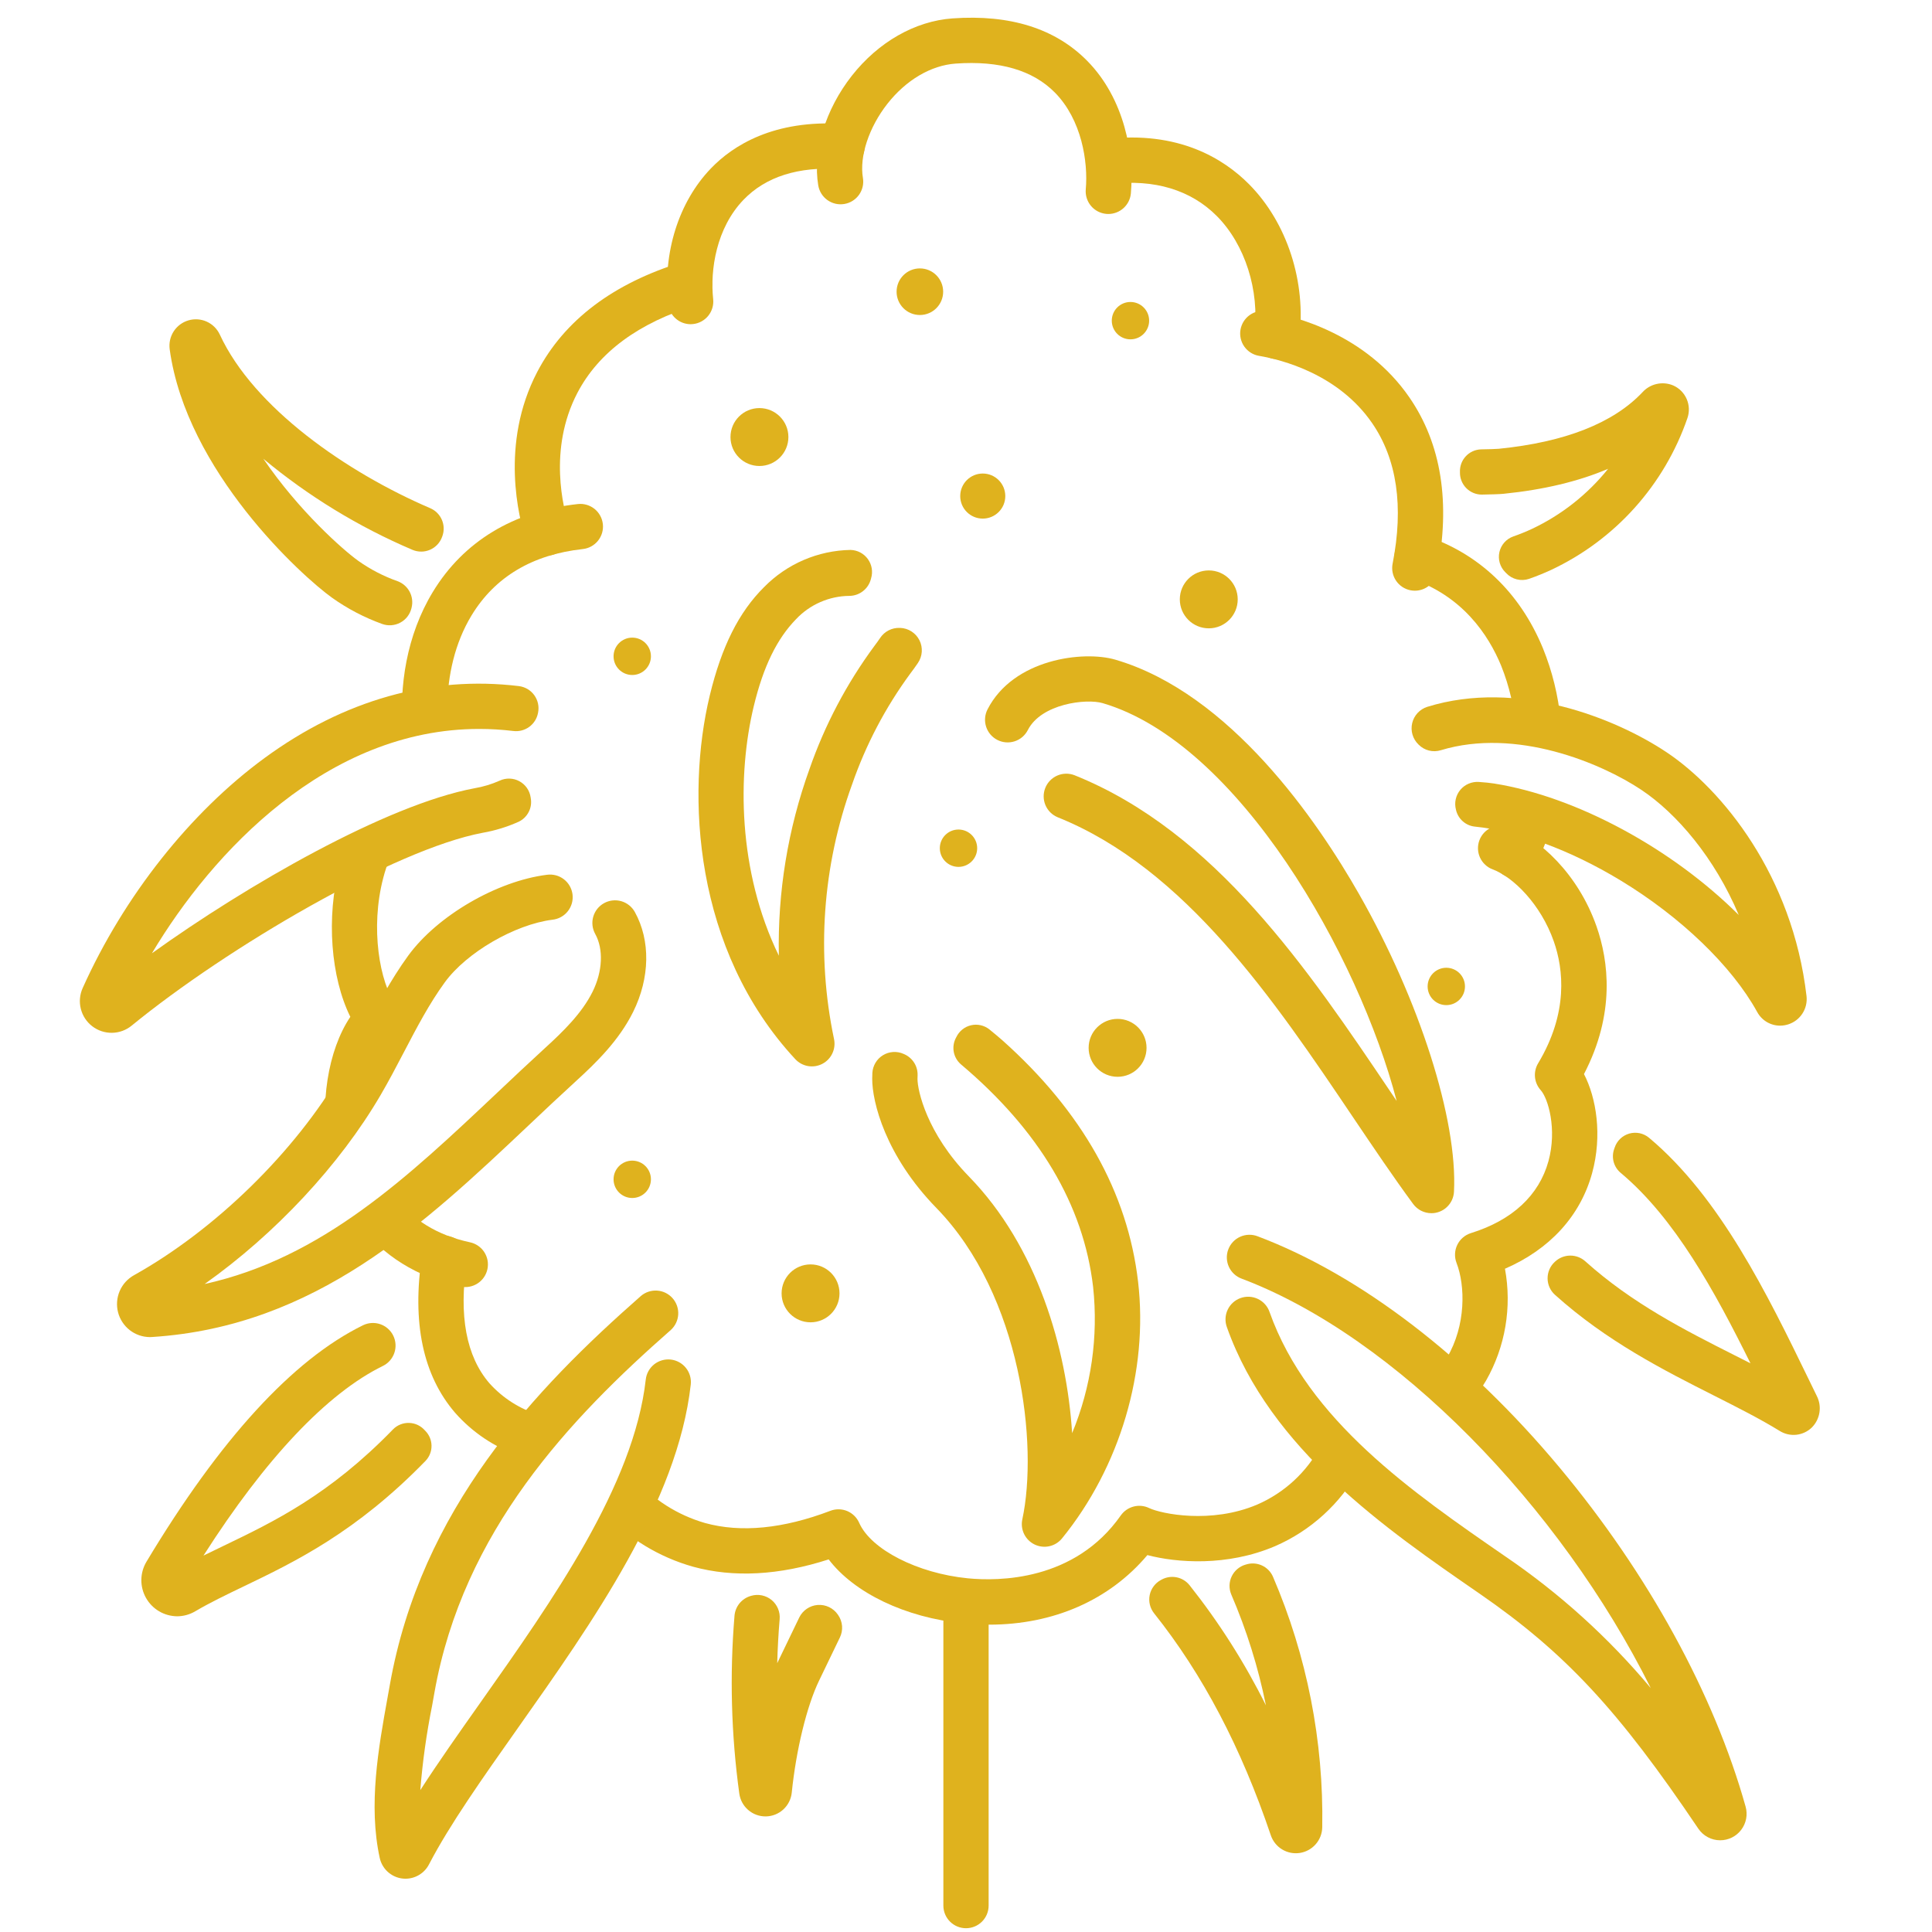 <svg width="112" height="112" viewBox="0 0 112 112" fill="none" xmlns="http://www.w3.org/2000/svg">
<path d="M72.231 90.696L72.197 90.706C72.024 90.757 71.863 90.844 71.726 90.962C71.589 91.079 71.478 91.224 71.401 91.387C71.323 91.55 71.281 91.728 71.277 91.908C71.274 92.089 71.308 92.268 71.378 92.434C72.268 94.502 72.941 96.655 73.387 98.861C72.157 96.391 70.673 94.057 68.959 91.895C68.769 91.659 68.502 91.496 68.205 91.438C67.908 91.379 67.599 91.428 67.334 91.575L67.29 91.599C67.126 91.689 66.984 91.813 66.873 91.964C66.762 92.115 66.685 92.288 66.648 92.472C66.611 92.655 66.615 92.844 66.659 93.026C66.703 93.208 66.787 93.378 66.903 93.524C69.72 97.058 71.947 101.295 73.67 106.393C73.785 106.735 74.017 107.025 74.325 107.212C74.633 107.4 74.998 107.472 75.354 107.417C75.71 107.362 76.036 107.183 76.273 106.912C76.511 106.641 76.645 106.294 76.652 105.934C76.739 100.942 75.765 95.988 73.794 91.4C73.667 91.111 73.437 90.878 73.148 90.748C72.859 90.618 72.533 90.599 72.231 90.696Z" fill="#DFB21E"/>
<path d="M105.324 80.93C105.164 80.603 105.003 80.272 104.841 79.938C102.471 75.064 99.717 69.402 95.593 65.955C95.437 65.825 95.25 65.735 95.051 65.693C94.852 65.652 94.645 65.659 94.449 65.715C94.253 65.771 94.074 65.874 93.927 66.015C93.78 66.156 93.669 66.331 93.605 66.524C93.593 66.561 93.58 66.597 93.567 66.633C93.486 66.875 93.481 67.136 93.552 67.381C93.624 67.626 93.769 67.843 93.967 68.004C97.086 70.618 99.405 74.848 101.476 79.032C101.164 78.873 100.847 78.713 100.526 78.551C97.689 77.118 94.618 75.562 91.901 73.119C91.66 72.903 91.347 72.785 91.023 72.788C90.699 72.791 90.388 72.915 90.15 73.136L90.131 73.153C89.999 73.275 89.893 73.423 89.822 73.588C89.75 73.753 89.714 73.931 89.715 74.111C89.716 74.291 89.755 74.469 89.829 74.633C89.903 74.797 90.01 74.943 90.144 75.063C93.136 77.754 96.457 79.436 99.343 80.894C100.726 81.593 102.033 82.253 103.171 82.953C103.461 83.134 103.803 83.211 104.143 83.174C104.482 83.136 104.799 82.985 105.043 82.744C105.273 82.51 105.425 82.208 105.475 81.882C105.526 81.557 105.473 81.224 105.324 80.93Z" fill="#DFB21E"/>
<path d="M96.991 22.342C96.689 22.216 96.355 22.187 96.035 22.26C95.716 22.332 95.427 22.502 95.209 22.746C93.518 24.531 90.719 25.631 86.887 26.016C86.736 26.031 86.322 26.042 85.866 26.05C85.698 26.054 85.532 26.091 85.379 26.16C85.226 26.229 85.088 26.327 84.974 26.45C84.859 26.573 84.77 26.717 84.712 26.875C84.654 27.032 84.628 27.2 84.635 27.367C84.635 27.377 84.635 27.386 84.635 27.395C84.633 27.563 84.665 27.73 84.729 27.885C84.793 28.041 84.886 28.182 85.005 28.301C85.124 28.42 85.266 28.514 85.421 28.578C85.577 28.642 85.743 28.674 85.911 28.672C86.435 28.663 86.935 28.649 87.149 28.627C89.484 28.393 91.514 27.908 93.225 27.177C92.038 28.656 90.531 29.846 88.816 30.657C88.46 30.823 88.094 30.971 87.723 31.1C87.524 31.171 87.346 31.291 87.206 31.45C87.066 31.608 86.968 31.799 86.922 32.005C86.876 32.211 86.882 32.426 86.941 32.629C87 32.832 87.109 33.017 87.258 33.166C87.278 33.186 87.297 33.206 87.316 33.225C87.481 33.401 87.693 33.526 87.927 33.585C88.16 33.644 88.406 33.635 88.634 33.559C89.072 33.406 89.502 33.232 89.923 33.037C91.76 32.173 93.406 30.95 94.762 29.439C96.118 27.929 97.158 26.162 97.82 24.243C97.947 23.88 97.932 23.482 97.778 23.13C97.625 22.777 97.344 22.496 96.991 22.342Z" fill="#DFB21E"/>
<path d="M48.57 93.599C48.441 93.412 48.265 93.262 48.06 93.164C47.855 93.066 47.628 93.024 47.402 93.041C47.175 93.059 46.957 93.135 46.77 93.263C46.582 93.391 46.431 93.566 46.332 93.771L45.115 96.294C45.096 96.334 45.077 96.375 45.057 96.417C45.079 95.566 45.126 94.717 45.197 93.87C45.216 93.66 45.183 93.449 45.102 93.255C45.021 93.061 44.894 92.889 44.732 92.755C44.57 92.621 44.377 92.529 44.171 92.486C43.965 92.443 43.752 92.451 43.55 92.51L43.519 92.519C43.265 92.593 43.039 92.742 42.871 92.946C42.704 93.151 42.602 93.402 42.58 93.665C42.295 97.103 42.388 100.56 42.858 103.977C42.909 104.343 43.09 104.679 43.369 104.922C43.648 105.165 44.005 105.299 44.375 105.299H44.402C44.777 105.293 45.136 105.148 45.412 104.894C45.688 104.641 45.861 104.294 45.899 103.921C46.15 101.451 46.77 98.905 47.48 97.433L48.689 94.926C48.789 94.72 48.832 94.491 48.815 94.263C48.797 94.034 48.719 93.815 48.589 93.626L48.57 93.599Z" fill="#DFB21E"/>
<path d="M23.859 35.229C23.938 34.917 23.898 34.587 23.747 34.303C23.596 34.019 23.345 33.8 23.043 33.691C22.238 33.406 21.476 33.012 20.779 32.519C19.9 31.892 17.337 29.632 15.267 26.596C17.876 28.766 20.788 30.544 23.91 31.874C24.072 31.943 24.247 31.978 24.423 31.977C24.599 31.977 24.773 31.939 24.935 31.868C25.096 31.797 25.241 31.694 25.361 31.565C25.481 31.436 25.573 31.283 25.631 31.117L25.646 31.077C25.756 30.769 25.745 30.432 25.615 30.132C25.485 29.832 25.247 29.593 24.947 29.463C20.078 27.375 14.701 23.629 12.743 19.396C12.589 19.064 12.32 18.798 11.987 18.646C11.653 18.495 11.276 18.469 10.924 18.572C10.572 18.675 10.269 18.901 10.07 19.208C9.87 19.516 9.788 19.884 9.837 20.248C10.805 27.327 17.513 33.414 19.257 34.657C20.148 35.29 21.122 35.799 22.151 36.171C22.322 36.233 22.504 36.258 22.685 36.245C22.866 36.232 23.043 36.182 23.203 36.096C23.364 36.011 23.504 35.892 23.616 35.749C23.728 35.605 23.808 35.44 23.851 35.264L23.859 35.229Z" fill="#DFB21E"/>
<path d="M12.437 19.891V19.892L12.437 19.895L12.437 19.891Z" fill="#DFB21E"/>
<path d="M52.158 36.4C51.934 36.392 51.712 36.441 51.514 36.543C51.315 36.645 51.145 36.797 51.022 36.984C50.925 37.128 50.813 37.285 50.683 37.456C49.079 39.631 47.812 42.035 46.925 44.587C45.675 48.053 45.074 51.72 45.151 55.403C42.757 50.488 42.747 44.878 43.697 40.939C44.262 38.593 45.06 37.013 46.145 35.897C46.543 35.474 47.024 35.135 47.557 34.903C48.09 34.67 48.664 34.548 49.246 34.544C49.534 34.541 49.813 34.441 50.038 34.261C50.264 34.082 50.423 33.832 50.491 33.552C50.493 33.543 50.496 33.535 50.498 33.526C50.555 33.337 50.567 33.139 50.535 32.945C50.502 32.751 50.425 32.567 50.31 32.408C50.194 32.249 50.044 32.118 49.87 32.026C49.696 31.935 49.503 31.885 49.306 31.88C47.419 31.913 45.62 32.686 44.297 34.033C42.831 35.486 41.83 37.485 41.145 40.323C39.756 46.088 40.22 55.068 46.104 61.401C46.3 61.612 46.56 61.753 46.843 61.801C47.127 61.85 47.418 61.804 47.673 61.671C47.928 61.538 48.133 61.324 48.254 61.063C48.376 60.803 48.409 60.509 48.348 60.228C47.317 55.311 47.679 50.203 49.394 45.48C50.191 43.177 51.33 41.008 52.773 39.044C52.92 38.851 53.069 38.647 53.212 38.434C53.343 38.242 53.42 38.019 53.436 37.787C53.452 37.555 53.405 37.324 53.301 37.116C53.197 36.909 53.039 36.733 52.844 36.607C52.649 36.481 52.423 36.41 52.191 36.4H52.158Z" fill="#DFB21E"/>
<path d="M82.979 70.33C82.773 70.33 82.57 70.281 82.386 70.189C82.203 70.096 82.044 69.961 81.922 69.796C80.778 68.242 79.64 66.553 78.434 64.764C73.884 58.01 68.727 50.355 61.314 47.377C60.994 47.245 60.739 46.992 60.605 46.673C60.471 46.355 60.468 45.996 60.597 45.675C60.725 45.354 60.976 45.097 61.294 44.959C61.611 44.822 61.97 44.816 62.292 44.941C70.453 48.219 75.85 56.229 80.611 63.297L80.966 63.824C78.775 55.433 71.814 43.078 63.92 40.761C62.979 40.485 60.366 40.788 59.585 42.321C59.506 42.475 59.399 42.612 59.268 42.724C59.137 42.836 58.985 42.921 58.821 42.974C58.657 43.027 58.484 43.048 58.312 43.034C58.14 43.021 57.973 42.973 57.819 42.895C57.666 42.817 57.529 42.709 57.417 42.578C57.305 42.447 57.22 42.295 57.167 42.131C57.114 41.967 57.093 41.795 57.107 41.623C57.12 41.451 57.167 41.283 57.245 41.13C58.74 38.197 62.803 37.698 64.659 38.242C71.326 40.199 76.37 47.592 78.782 51.825C82.292 57.982 84.505 64.919 84.289 69.086C84.272 69.422 84.126 69.739 83.882 69.97C83.639 70.202 83.315 70.331 82.979 70.331V70.33Z" fill="#DFB21E"/>
<path d="M65.975 74.296C65.372 69.125 62.728 64.428 58.108 60.307C57.925 60.145 57.653 59.917 57.356 59.676C57.208 59.558 57.036 59.476 56.852 59.434C56.669 59.392 56.478 59.392 56.294 59.435C56.11 59.477 55.938 59.56 55.791 59.678C55.644 59.795 55.525 59.945 55.443 60.114C55.438 60.125 55.432 60.136 55.426 60.147C55.288 60.398 55.239 60.688 55.289 60.971C55.339 61.252 55.484 61.509 55.701 61.697C60.236 65.522 62.814 69.856 63.368 74.6C63.679 77.484 63.261 80.401 62.152 83.082C61.844 78.186 60.133 72.267 56.163 68.195C53.726 65.694 53.186 63.212 53.188 62.54C53.188 62.47 53.191 62.402 53.194 62.336C53.202 62.075 53.131 61.819 52.991 61.6C52.85 61.381 52.647 61.209 52.408 61.107L52.381 61.095C52.191 61.01 51.983 60.972 51.775 60.986C51.567 60.999 51.366 61.062 51.188 61.171C51.01 61.279 50.861 61.429 50.754 61.608C50.647 61.786 50.584 61.988 50.572 62.196C50.567 62.306 50.564 62.416 50.563 62.528C50.557 63.889 51.334 67.001 54.282 70.026C59.237 75.11 60.185 83.804 59.265 88.079C59.203 88.367 59.24 88.668 59.37 88.933C59.5 89.197 59.715 89.411 59.981 89.538C60.247 89.665 60.548 89.7 60.836 89.635C61.123 89.571 61.381 89.411 61.567 89.182C64.933 85.043 66.58 79.477 65.975 74.296Z" fill="#DFB21E"/>
<path d="M24.623 82.913C24.509 82.784 24.37 82.68 24.214 82.606C24.058 82.533 23.889 82.493 23.716 82.488C23.544 82.483 23.372 82.513 23.212 82.577C23.052 82.641 22.907 82.737 22.786 82.86C19.096 86.662 15.88 88.21 12.986 89.602C12.581 89.797 12.184 89.987 11.796 90.179C15.386 84.556 18.96 80.771 22.196 79.185C22.509 79.032 22.748 78.76 22.86 78.431C22.973 78.102 22.95 77.741 22.797 77.428C22.644 77.116 22.373 76.877 22.043 76.764C21.714 76.652 21.353 76.675 21.041 76.828C16.974 78.822 12.75 83.434 8.488 90.539C8.3 90.855 8.199 91.215 8.194 91.582C8.19 91.95 8.283 92.312 8.463 92.632C8.644 92.953 8.905 93.22 9.222 93.407C9.538 93.594 9.898 93.694 10.266 93.698C10.639 93.697 11.006 93.595 11.326 93.404C12.174 92.905 13.12 92.45 14.123 91.968C17.081 90.546 20.642 88.833 24.671 84.686C24.895 84.451 25.019 84.138 25.016 83.814C25.014 83.49 24.885 83.179 24.657 82.948C24.645 82.937 24.634 82.925 24.623 82.913Z" fill="#DFB21E"/>
<path d="M64.252 12.405C64.213 12.405 64.174 12.403 64.135 12.4C63.788 12.369 63.468 12.202 63.245 11.935C63.021 11.668 62.913 11.323 62.943 10.977C63.086 9.373 62.703 6.942 61.158 5.371C59.879 4.07 57.942 3.504 55.401 3.686C53.97 3.788 52.528 4.637 51.446 6.013C50.372 7.379 49.814 9.067 50.024 10.313C50.082 10.656 50.001 11.009 49.799 11.292C49.597 11.576 49.291 11.768 48.947 11.825C48.604 11.883 48.252 11.802 47.968 11.6C47.685 11.399 47.493 11.092 47.435 10.749C47.103 8.777 47.849 6.341 49.382 4.391C50.92 2.434 53.046 1.223 55.213 1.067C58.556 0.827 61.186 1.656 63.03 3.531C65.2 5.737 65.758 8.944 65.558 11.209C65.529 11.535 65.379 11.839 65.137 12.06C64.896 12.281 64.58 12.404 64.252 12.405Z" fill="#DFB21E"/>
<path d="M40.038 18.795C39.714 18.794 39.402 18.674 39.161 18.457C38.92 18.241 38.768 17.943 38.734 17.621C38.417 14.645 39.343 11.708 41.21 9.765C42.483 8.44 44.85 6.919 48.9 7.184C49.072 7.196 49.24 7.241 49.395 7.317C49.549 7.394 49.687 7.5 49.801 7.63C49.914 7.759 50.001 7.91 50.056 8.073C50.111 8.237 50.134 8.409 50.122 8.581C50.111 8.753 50.066 8.921 49.989 9.076C49.913 9.23 49.806 9.368 49.677 9.482C49.547 9.595 49.396 9.682 49.233 9.737C49.07 9.793 48.897 9.815 48.725 9.803C46.285 9.641 44.392 10.241 43.101 11.583C41.527 13.221 41.161 15.632 41.343 17.342C41.38 17.688 41.278 18.034 41.059 18.305C40.84 18.576 40.523 18.749 40.177 18.786C40.131 18.791 40.084 18.794 40.038 18.795Z" fill="#DFB21E"/>
<path d="M74.019 20.812C73.832 20.812 73.648 20.772 73.478 20.695C73.309 20.619 73.157 20.507 73.034 20.367C72.911 20.228 72.819 20.064 72.763 19.886C72.708 19.708 72.692 19.52 72.715 19.336C73.028 16.842 72.174 14.167 70.54 12.524C69.037 11.012 66.914 10.37 64.407 10.671C64.061 10.712 63.714 10.615 63.44 10.4C63.166 10.184 62.989 9.869 62.948 9.524C62.906 9.178 63.004 8.83 63.219 8.556C63.434 8.283 63.749 8.106 64.095 8.064C68.316 7.561 70.942 9.204 72.402 10.673C74.617 12.902 75.735 16.346 75.319 19.664C75.279 19.98 75.125 20.272 74.885 20.483C74.646 20.695 74.338 20.811 74.019 20.812Z" fill="#DFB21E"/>
<path d="M82.021 34.244C81.935 34.243 81.85 34.235 81.766 34.219C81.597 34.186 81.436 34.119 81.292 34.024C81.149 33.928 81.025 33.806 80.93 33.663C80.833 33.52 80.766 33.359 80.732 33.19C80.698 33.021 80.698 32.847 80.731 32.678C81.384 29.359 80.983 26.615 79.54 24.523C77.583 21.684 74.307 20.854 72.989 20.629C72.819 20.601 72.656 20.539 72.509 20.447C72.363 20.355 72.236 20.235 72.136 20.095C72.036 19.954 71.965 19.795 71.926 19.626C71.888 19.458 71.883 19.283 71.912 19.113C71.942 18.943 72.004 18.78 72.096 18.634C72.188 18.488 72.308 18.361 72.45 18.262C72.591 18.162 72.75 18.092 72.919 18.054C73.088 18.016 73.262 18.012 73.432 18.042C75.077 18.323 79.177 19.373 81.701 23.034C83.56 25.73 84.101 29.146 83.307 33.185C83.248 33.483 83.088 33.751 82.853 33.944C82.619 34.138 82.324 34.243 82.021 34.244Z" fill="#DFB21E"/>
<path d="M31.732 32.198C31.454 32.198 31.183 32.11 30.959 31.946C30.735 31.782 30.568 31.552 30.483 31.287C30.087 30.06 28.966 25.731 31.143 21.563C32.712 18.56 35.56 16.411 39.609 15.176C39.94 15.08 40.296 15.118 40.599 15.282C40.902 15.447 41.129 15.724 41.229 16.054C41.33 16.384 41.297 16.74 41.137 17.045C40.977 17.351 40.703 17.581 40.374 17.686C37.024 18.709 34.701 20.423 33.47 22.78C31.765 26.044 32.665 29.501 32.981 30.484C33.044 30.681 33.06 30.89 33.028 31.094C32.995 31.298 32.914 31.492 32.792 31.659C32.671 31.826 32.511 31.962 32.327 32.056C32.142 32.15 31.939 32.199 31.732 32.199V32.198Z" fill="#DFB21E"/>
<path d="M87.887 42.392C88.102 42.142 88.371 41.944 88.673 41.812C88.975 41.68 89.303 41.617 89.632 41.629C89.917 41.627 90.201 41.674 90.471 41.767C90.334 40.327 89.987 38.913 89.442 37.572C88.097 34.322 85.711 32.06 82.541 31.027C82.211 30.923 81.853 30.953 81.545 31.111C81.237 31.27 81.005 31.543 80.897 31.872C80.79 32.201 80.817 32.559 80.973 32.869C81.129 33.178 81.4 33.413 81.728 33.523C84.783 34.518 86.29 36.82 87.017 38.576C87.508 39.794 87.801 41.082 87.887 42.392Z" fill="#DFB21E"/>
<path d="M89.196 46.966C88.903 46.975 88.611 46.926 88.337 46.822C88.062 46.718 87.811 46.562 87.597 46.361C87.399 47.276 87.086 48.162 86.667 48.999C86.509 49.309 86.481 49.67 86.589 50.001C86.696 50.332 86.931 50.607 87.241 50.765C87.552 50.923 87.912 50.951 88.243 50.843C88.574 50.736 88.849 50.501 89.007 50.191C89.552 49.104 89.954 47.952 90.203 46.762C89.886 46.901 89.542 46.97 89.196 46.966Z" fill="#DFB21E"/>
<path d="M34.948 30.381C34.91 30.036 34.736 29.719 34.465 29.501C34.193 29.284 33.847 29.182 33.501 29.22C29.777 29.628 26.87 31.388 25.095 34.31C23.563 36.831 23.126 39.804 23.357 42.426C23.456 42.335 23.553 42.243 23.645 42.143C23.654 42.13 23.664 42.118 23.673 42.104C23.907 41.723 24.242 41.414 24.64 41.21C25.038 41.006 25.484 40.916 25.93 40.948C25.955 39.172 26.358 37.287 27.338 35.673C28.694 33.442 30.863 32.15 33.786 31.829C33.958 31.811 34.124 31.758 34.275 31.675C34.426 31.592 34.559 31.48 34.667 31.346C34.775 31.212 34.855 31.057 34.904 30.892C34.952 30.726 34.967 30.553 34.948 30.381Z" fill="#DFB21E"/>
<path d="M19.071 66.9C19.259 66.616 19.431 66.322 19.589 66.021C19.638 65.927 19.695 65.838 19.761 65.755C19.783 65.699 19.806 65.644 19.828 65.588C19.938 65.316 20.041 65.041 20.149 64.77C20.27 64.429 20.457 64.115 20.699 63.848C20.942 63.58 21.236 63.363 21.563 63.21C21.767 61.745 22.273 60.541 22.82 60C23.042 59.781 23.179 59.491 23.206 59.18C23.233 58.87 23.148 58.559 22.968 58.305C22 56.944 21.456 53.799 22.218 50.892C22.41 50.148 22.7 49.433 23.082 48.767C22.562 48.966 22.031 49.133 21.491 49.267C21 49.4 20.48 49.369 20.008 49.18C19.886 49.517 19.774 49.863 19.68 50.225C18.902 53.191 19.179 56.665 20.309 58.947C19.005 60.89 18.508 64.044 19.071 66.9Z" fill="#DFB21E"/>
<path d="M27.241 72.016C25.249 71.588 23.947 70.658 23.095 69.603C23.061 69.652 23.029 69.702 22.994 69.75C22.673 70.205 22.229 70.558 21.714 70.768C21.642 70.798 21.567 70.826 21.49 70.85C21.27 70.92 21.039 70.95 20.809 70.939C22.169 72.781 24.176 74.042 26.69 74.582C26.859 74.62 27.033 74.623 27.203 74.593C27.374 74.562 27.536 74.499 27.682 74.405C27.828 74.312 27.953 74.19 28.052 74.048C28.15 73.906 28.22 73.746 28.256 73.576C28.292 73.407 28.295 73.233 28.264 73.063C28.232 72.892 28.167 72.73 28.073 72.585C27.979 72.44 27.857 72.315 27.714 72.218C27.571 72.12 27.41 72.051 27.241 72.016Z" fill="#DFB21E"/>
<path d="M30.35 84.165C30.746 83.495 31.048 82.773 31.246 82.019C30.14 81.683 29.147 81.051 28.374 80.191C27.028 78.632 26.586 76.268 27.061 73.164C27.09 72.993 27.084 72.818 27.044 72.649C27.004 72.48 26.931 72.32 26.829 72.179C26.727 72.039 26.598 71.92 26.45 71.829C26.302 71.739 26.137 71.679 25.965 71.652C25.794 71.626 25.618 71.634 25.45 71.676C25.281 71.718 25.122 71.793 24.983 71.897C24.844 72.001 24.726 72.131 24.638 72.28C24.549 72.43 24.491 72.595 24.467 72.767C23.87 76.664 24.517 79.739 26.388 81.906C27.388 83.038 28.662 83.893 30.089 84.388C30.168 84.306 30.256 84.231 30.35 84.165Z" fill="#DFB21E"/>
<path d="M77.706 84.864C77.264 84.587 76.878 84.23 76.565 83.812C75.761 85.334 74.462 86.536 72.883 87.221C70.212 88.359 67.314 87.758 66.616 87.423C66.336 87.288 66.017 87.257 65.716 87.336C65.415 87.415 65.152 87.598 64.973 87.852C62.299 91.668 57.879 91.67 56.102 91.496C53.193 91.208 50.488 89.826 49.808 88.28C49.673 87.972 49.424 87.728 49.114 87.597C48.803 87.468 48.454 87.462 48.14 87.582C45.398 88.625 42.953 88.864 40.872 88.291C39.286 87.833 37.864 86.931 36.774 85.691C36.456 86.227 36.1 86.739 35.709 87.224C35.53 87.438 35.299 87.604 35.039 87.705C36.436 89.191 38.212 90.269 40.175 90.823C42.526 91.469 45.167 91.326 48.039 90.4C49.513 92.337 52.471 93.774 55.844 94.108C56.352 94.158 56.852 94.183 57.344 94.183C61.072 94.183 64.318 92.759 66.515 90.15C68.209 90.594 71.12 90.825 73.912 89.635C75.99 88.734 77.709 87.167 78.799 85.181C78.414 85.167 78.039 85.058 77.706 84.864Z" fill="#DFB21E"/>
<path d="M92.552 53.703C91.475 50.632 89.214 48.596 87.45 47.94C87.124 47.819 86.763 47.832 86.446 47.977C86.13 48.122 85.884 48.386 85.762 48.713C85.641 49.039 85.654 49.4 85.799 49.717C85.944 50.033 86.209 50.279 86.535 50.4C87.722 50.842 89.319 52.416 90.075 54.572C90.635 56.172 90.933 58.698 89.165 61.644C89.021 61.885 88.958 62.165 88.985 62.445C89.012 62.724 89.128 62.988 89.316 63.197C89.75 63.678 90.272 65.466 89.766 67.312C89.221 69.296 87.667 70.74 85.271 71.484C85.1 71.538 84.941 71.626 84.805 71.743C84.668 71.86 84.558 72.004 84.48 72.166C84.401 72.328 84.357 72.504 84.35 72.683C84.342 72.863 84.371 73.042 84.436 73.21C84.947 74.536 84.992 76.824 83.882 78.711C83.782 78.879 83.674 79.041 83.558 79.198C83.6 79.235 83.642 79.271 83.682 79.311C83.941 79.499 84.201 79.685 84.443 79.895C84.839 80.249 85.143 80.693 85.331 81.189C85.634 80.829 85.906 80.445 86.145 80.041C87.266 78.075 87.656 75.776 87.244 73.55C89.84 72.427 91.615 70.492 92.297 68.007C92.897 65.821 92.54 63.637 91.825 62.265C93.654 58.752 93.251 55.698 92.552 53.703Z" fill="#DFB21E"/>
<path d="M56.972 30.064C57.693 30.064 58.278 29.48 58.278 28.758C58.278 28.036 57.693 27.451 56.972 27.451C56.25 27.451 55.665 28.036 55.665 28.758C55.665 29.48 56.25 30.064 56.972 30.064Z" fill="#DFB21E"/>
<path d="M70.074 36.425C71.001 36.425 71.752 35.673 71.752 34.746C71.752 33.819 71.001 33.068 70.074 33.068C69.147 33.068 68.395 33.819 68.395 34.746C68.395 35.673 69.147 36.425 70.074 36.425Z" fill="#DFB21E"/>
<path d="M65.534 19.672C66.132 19.672 66.617 19.187 66.617 18.589C66.617 17.991 66.132 17.506 65.534 17.506C64.936 17.506 64.451 17.991 64.451 18.589C64.451 19.187 64.936 19.672 65.534 19.672Z" fill="#DFB21E"/>
<path d="M55.565 50.254C56.163 50.254 56.648 49.769 56.648 49.171C56.648 48.573 56.163 48.089 55.565 48.089C54.967 48.089 54.482 48.573 54.482 49.171C54.482 49.769 54.967 50.254 55.565 50.254Z" fill="#DFB21E"/>
<path d="M36.652 69.449C37.25 69.449 37.735 68.964 37.735 68.366C37.735 67.768 37.25 67.283 36.652 67.283C36.054 67.283 35.569 67.768 35.569 68.366C35.569 68.964 36.054 69.449 36.652 69.449Z" fill="#DFB21E"/>
<path d="M83.844 58.268C84.442 58.268 84.926 57.783 84.926 57.185C84.926 56.587 84.442 56.102 83.844 56.102C83.246 56.102 82.761 56.587 82.761 57.185C82.761 57.783 83.246 58.268 83.844 58.268Z" fill="#DFB21E"/>
<path d="M36.652 39.13C37.25 39.13 37.735 38.645 37.735 38.047C37.735 37.449 37.25 36.964 36.652 36.964C36.054 36.964 35.569 37.449 35.569 38.047C35.569 38.645 36.054 39.13 36.652 39.13Z" fill="#DFB21E"/>
<path d="M44.025 27.014C44.952 27.014 45.704 26.263 45.704 25.336C45.704 24.409 44.952 23.657 44.025 23.657C43.098 23.657 42.347 24.409 42.347 25.336C42.347 26.263 43.098 27.014 44.025 27.014Z" fill="#DFB21E"/>
<path d="M46.989 76.656C47.916 76.656 48.667 75.905 48.667 74.978C48.667 74.051 47.916 73.299 46.989 73.299C46.062 73.299 45.31 74.051 45.31 74.978C45.31 75.905 46.062 76.656 46.989 76.656Z" fill="#DFB21E"/>
<path d="M64.788 62.423C65.715 62.423 66.466 61.672 66.466 60.745C66.466 59.818 65.715 59.066 64.788 59.066C63.861 59.066 63.109 59.818 63.109 60.745C63.109 61.672 63.861 62.423 64.788 62.423Z" fill="#DFB21E"/>
<path d="M53.326 18.261C54.072 18.261 54.676 17.657 54.676 16.911C54.676 16.165 54.072 15.56 53.326 15.56C52.58 15.56 51.976 16.165 51.976 16.911C51.976 17.657 52.58 18.261 53.326 18.261Z" fill="#DFB21E"/>
<path d="M56 111.781C55.652 111.781 55.318 111.643 55.072 111.397C54.826 111.151 54.688 110.817 54.688 110.469V93.297C54.688 92.949 54.826 92.615 55.072 92.369C55.318 92.123 55.652 91.984 56 91.984C56.348 91.984 56.682 92.123 56.928 92.369C57.174 92.615 57.312 92.949 57.312 93.297V110.469C57.312 110.817 57.174 111.151 56.928 111.397C56.682 111.643 56.348 111.781 56 111.781Z" fill="#DFB21E"/>
<path d="M30.761 46.22C30.732 46.024 30.658 45.837 30.544 45.675C30.43 45.514 30.28 45.38 30.106 45.287C29.932 45.193 29.738 45.141 29.54 45.136C29.342 45.13 29.146 45.171 28.967 45.255C28.497 45.464 28.003 45.612 27.496 45.698C22.393 46.656 14.301 51.317 8.807 55.263C12.313 49.388 18.979 42.257 27.779 42.257C28.44 42.257 29.1 42.297 29.756 42.376C30.08 42.417 30.409 42.333 30.674 42.142C30.94 41.95 31.123 41.665 31.186 41.344L31.193 41.31C31.227 41.136 31.226 40.956 31.188 40.782C31.15 40.609 31.076 40.445 30.973 40.301C30.869 40.157 30.736 40.036 30.583 39.945C30.43 39.855 30.261 39.797 30.084 39.774C24.984 39.157 19.943 40.57 15.338 43.942C11.021 47.103 7.179 51.963 4.794 57.276C4.623 57.654 4.584 58.079 4.685 58.481C4.785 58.884 5.019 59.241 5.348 59.493C5.677 59.746 6.082 59.88 6.497 59.873C6.912 59.867 7.313 59.719 7.633 59.456C13.159 54.939 22.875 49.237 27.98 48.278C28.701 48.152 29.403 47.936 30.07 47.636C30.321 47.516 30.526 47.316 30.652 47.067C30.779 46.819 30.819 46.535 30.767 46.261C30.765 46.247 30.763 46.233 30.761 46.22Z" fill="#DFB21E"/>
<path d="M8.69 77.513C8.266 77.511 7.855 77.369 7.521 77.109C7.187 76.848 6.949 76.485 6.843 76.075C6.738 75.665 6.772 75.231 6.939 74.842C7.106 74.453 7.398 74.13 7.768 73.925C12.491 71.287 17.103 66.774 19.803 62.148C20.25 61.382 20.677 60.567 21.088 59.779C21.854 58.313 22.648 56.798 23.664 55.401C25.344 53.091 28.802 51.075 31.707 50.712C31.88 50.688 32.055 50.699 32.223 50.743C32.391 50.787 32.548 50.865 32.686 50.97C32.824 51.076 32.94 51.208 33.026 51.359C33.112 51.51 33.168 51.676 33.19 51.849C33.211 52.021 33.198 52.196 33.152 52.364C33.105 52.531 33.026 52.688 32.918 52.824C32.811 52.961 32.677 53.074 32.525 53.159C32.373 53.243 32.206 53.297 32.033 53.316C29.846 53.59 27.043 55.218 25.787 56.945C24.884 58.186 24.17 59.551 23.415 60.995C22.989 61.81 22.548 62.652 22.07 63.471C19.688 67.553 15.934 71.551 11.862 74.436C18.672 72.932 23.629 68.251 28.837 63.333C29.744 62.476 30.683 61.59 31.617 60.736C32.614 59.826 33.73 58.75 34.352 57.493C34.936 56.312 34.995 55.027 34.505 54.141C34.336 53.837 34.295 53.477 34.391 53.143C34.487 52.808 34.712 52.526 35.017 52.357C35.322 52.188 35.681 52.147 36.016 52.243C36.35 52.34 36.633 52.565 36.802 52.869C37.717 54.522 37.681 56.686 36.706 58.657C35.881 60.322 34.561 61.604 33.388 62.675C32.469 63.514 31.539 64.392 30.64 65.242C24.571 70.972 18.297 76.897 8.816 77.508C8.774 77.511 8.731 77.513 8.69 77.513Z" fill="#DFB21E"/>
<path d="M23.507 108.911C23.158 108.911 22.82 108.791 22.548 108.572C22.276 108.353 22.087 108.047 22.013 107.706C21.345 104.638 21.94 101.331 22.466 98.413L22.599 97.673C24.404 87.491 30.97 80.562 37.156 75.127C37.419 74.904 37.758 74.793 38.102 74.818C38.445 74.843 38.765 75.002 38.992 75.261C39.219 75.519 39.336 75.857 39.317 76.201C39.297 76.544 39.144 76.867 38.889 77.099C33.045 82.234 26.847 88.748 25.183 98.131C25.14 98.378 25.095 98.627 25.05 98.879C24.724 100.496 24.496 102.131 24.366 103.775C25.407 102.161 26.613 100.453 27.86 98.686C32.026 92.785 36.748 86.098 37.435 79.974C37.474 79.628 37.648 79.311 37.92 79.094C38.193 78.877 38.54 78.777 38.886 78.815C39.232 78.854 39.548 79.029 39.765 79.301C39.982 79.573 40.083 79.92 40.044 80.266C39.281 87.061 34.353 94.041 30.005 100.2C27.977 103.072 26.062 105.784 24.867 108.085C24.738 108.334 24.542 108.542 24.302 108.688C24.063 108.833 23.788 108.91 23.507 108.911Z" fill="#DFB21E"/>
<path d="M104.726 57.745C103.919 50.77 99.85 45.769 96.61 43.607C93.685 41.654 87.992 39.35 82.737 40.977C82.523 41.046 82.33 41.169 82.177 41.334C82.024 41.5 81.917 41.702 81.866 41.921C81.814 42.14 81.82 42.369 81.883 42.585C81.946 42.801 82.064 42.997 82.226 43.154L82.246 43.174C82.41 43.338 82.615 43.454 82.839 43.51C83.063 43.566 83.298 43.56 83.52 43.493C87.89 42.163 92.831 44.24 95.153 45.79C97.202 47.158 99.402 49.728 100.797 53.042C96.946 49.205 91.402 46.181 86.606 45.42C86.384 45.384 86.069 45.354 85.729 45.33C85.527 45.316 85.324 45.351 85.138 45.431C84.951 45.51 84.786 45.633 84.656 45.789C84.526 45.946 84.436 46.13 84.391 46.328C84.347 46.526 84.35 46.732 84.401 46.928L84.407 46.955C84.466 47.209 84.603 47.439 84.798 47.611C84.993 47.784 85.237 47.892 85.497 47.919C88.026 48.173 91.008 49.263 93.933 51.032C97.433 53.15 100.399 56.003 101.865 58.664C101.994 58.904 102.186 59.104 102.419 59.244C102.653 59.384 102.92 59.458 103.193 59.458C103.354 59.458 103.515 59.432 103.668 59.383C104.007 59.275 104.297 59.052 104.49 58.753C104.683 58.455 104.766 58.099 104.726 57.745Z" fill="#DFB21E"/>
<path d="M99.719 106.683C99.468 106.683 99.221 106.621 99 106.502C98.779 106.384 98.591 106.213 98.451 106.005C93.808 99.113 90.721 95.799 85.748 92.369C80.351 88.646 73.635 84.013 71.125 76.941C71.065 76.778 71.038 76.604 71.045 76.431C71.052 76.257 71.094 76.087 71.168 75.929C71.241 75.772 71.346 75.63 71.474 75.514C71.603 75.397 71.754 75.307 71.918 75.249C72.081 75.191 72.255 75.165 72.429 75.175C72.602 75.184 72.772 75.228 72.928 75.304C73.085 75.38 73.225 75.486 73.34 75.616C73.455 75.746 73.543 75.898 73.599 76.063C75.825 82.335 81.89 86.518 87.239 90.209C90.399 92.356 93.246 94.931 95.698 97.861C90.431 87.308 80.906 77.493 71.985 74.127C71.822 74.068 71.672 73.977 71.544 73.859C71.416 73.741 71.313 73.599 71.24 73.441C71.168 73.284 71.127 73.113 71.121 72.939C71.115 72.765 71.143 72.592 71.205 72.43C71.266 72.267 71.359 72.118 71.478 71.992C71.598 71.865 71.741 71.764 71.9 71.694C72.059 71.623 72.23 71.585 72.404 71.581C72.578 71.577 72.75 71.608 72.912 71.671C78.855 73.914 85.071 78.676 90.415 85.081C95.535 91.217 99.364 98.197 101.196 104.737C101.259 104.965 101.269 105.204 101.225 105.436C101.181 105.669 101.083 105.888 100.94 106.076C100.797 106.265 100.613 106.418 100.401 106.523C100.189 106.628 99.956 106.683 99.719 106.683V106.683Z" fill="#DFB21E"/>
</svg>
